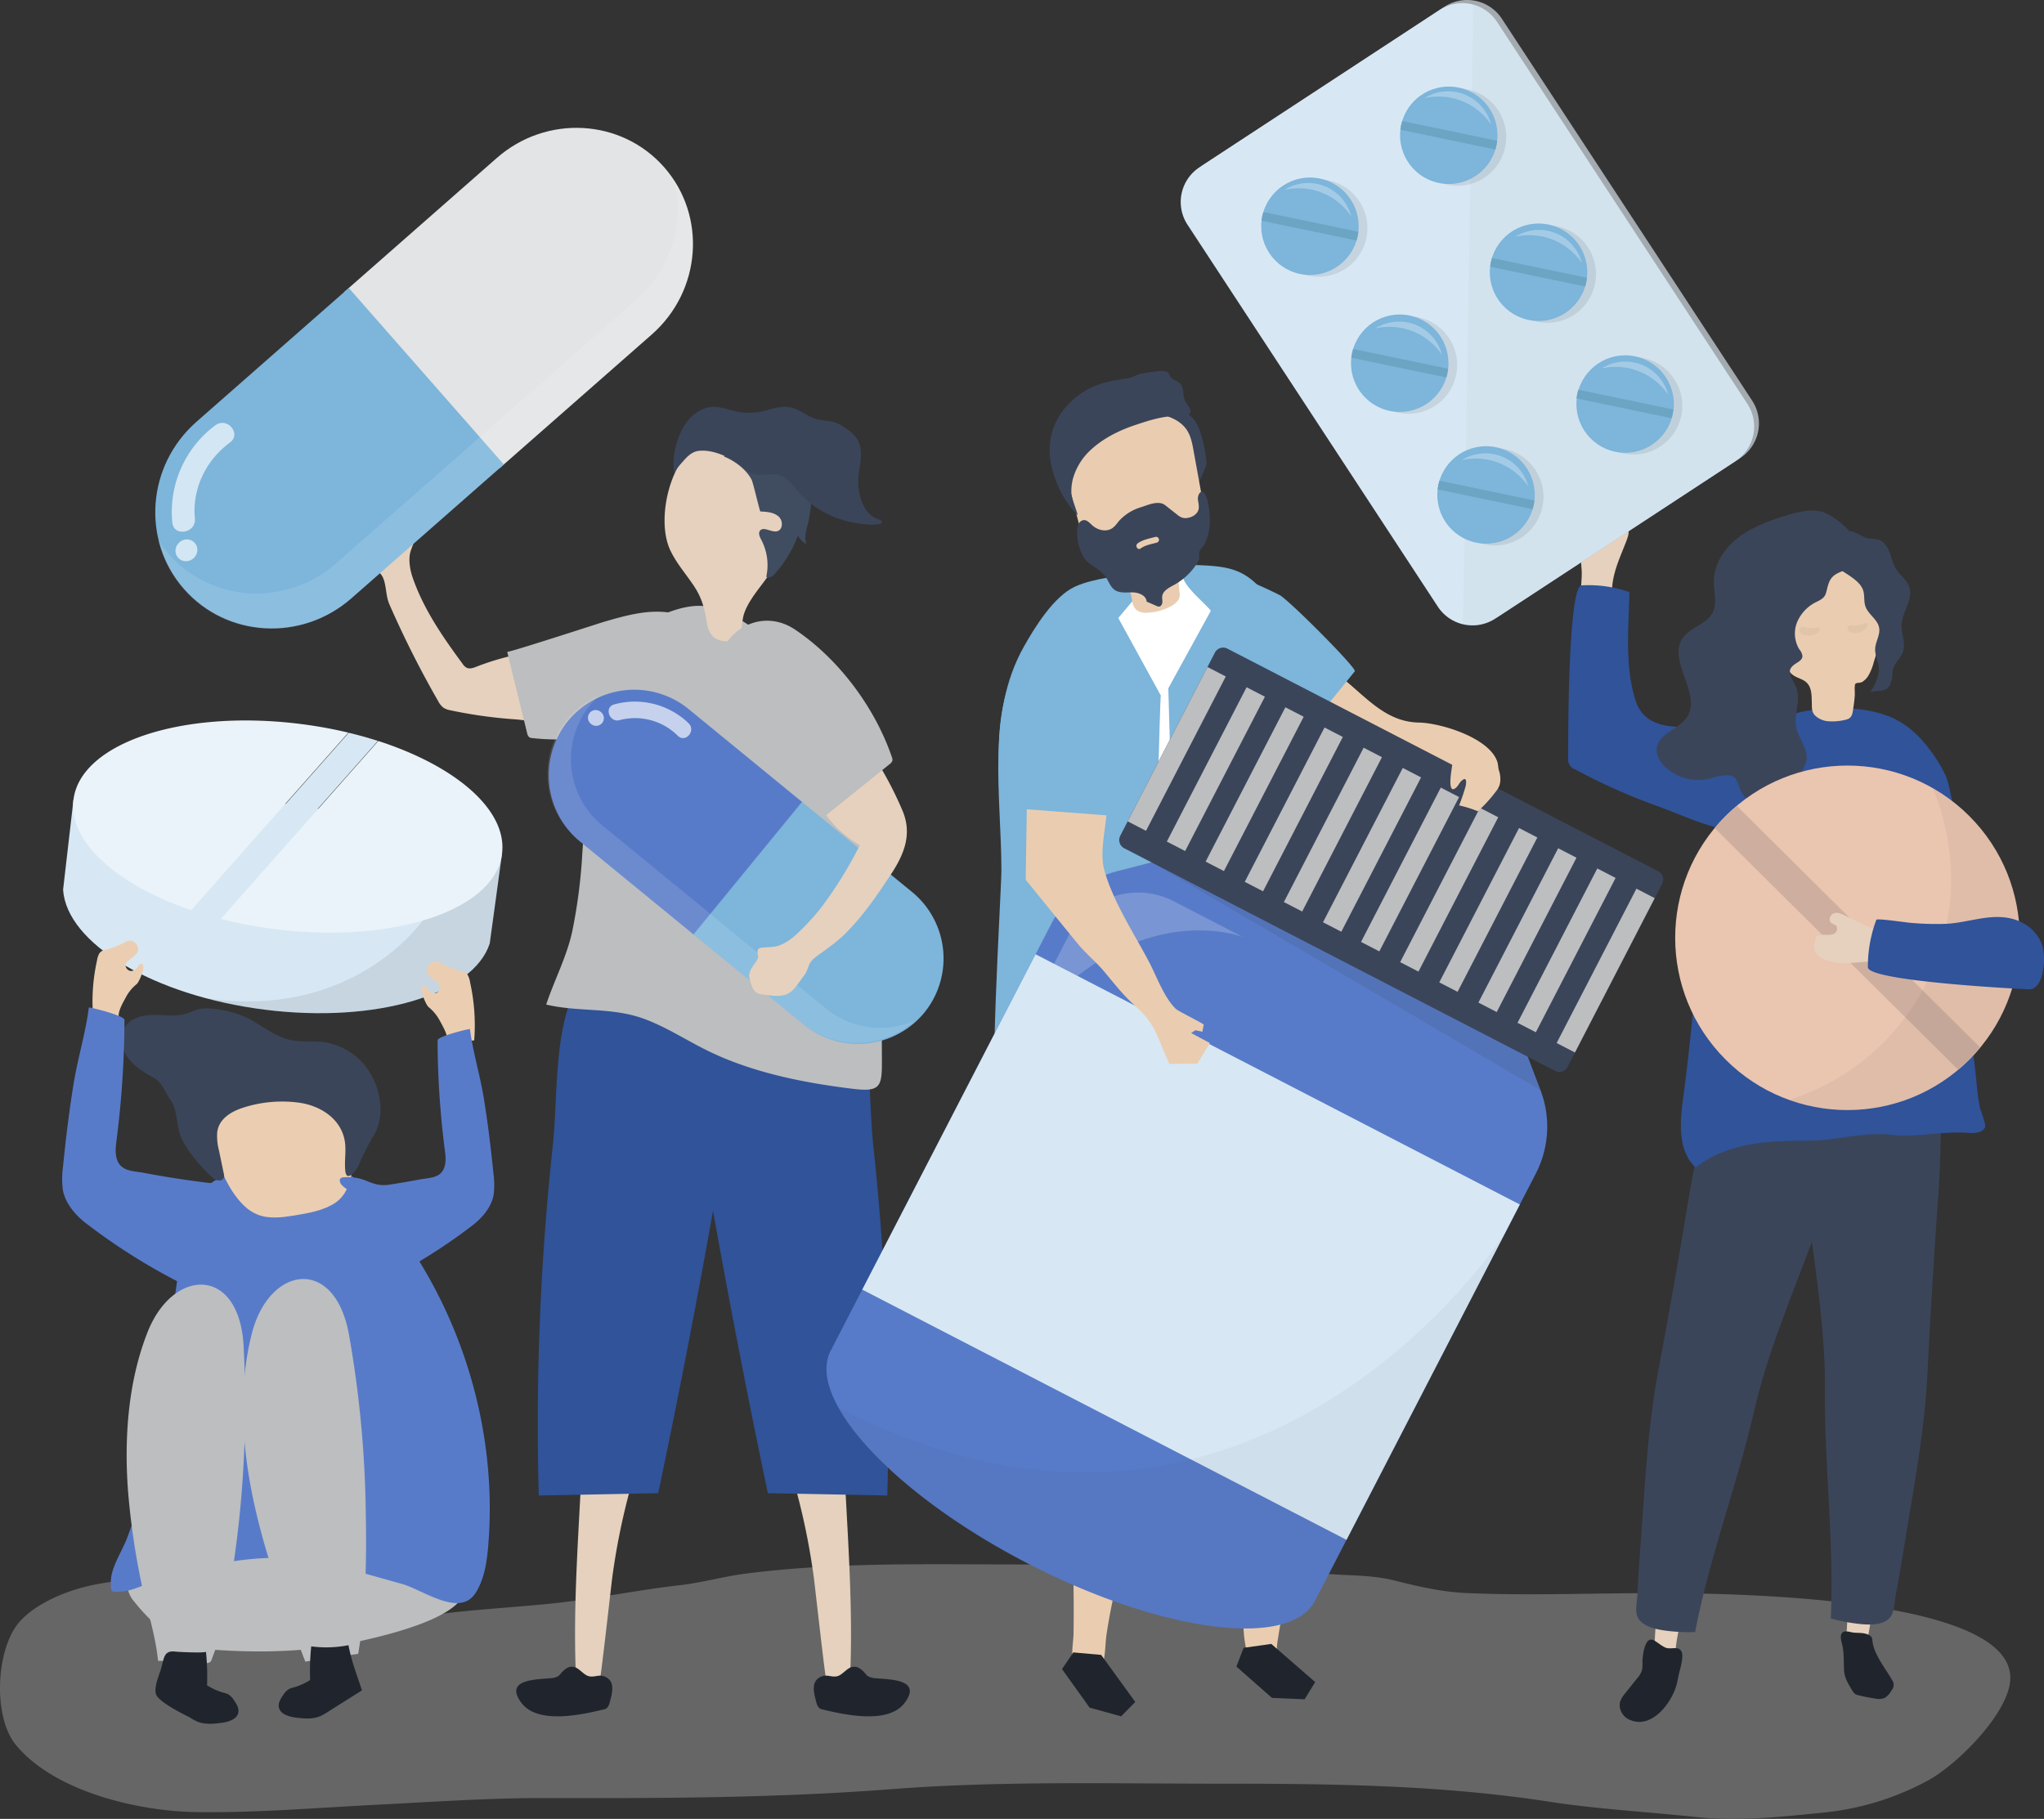 <svg xmlns="http://www.w3.org/2000/svg" viewBox="0 0 848.956 755.533"><rect x="0" y="0" width="848.956" height="755.533" fill="#333333" stroke="none"/><defs><style>.cls-1{fill:#666;}.cls-2{fill:#e5d1bd;}.cls-3{fill:#20252d;}.cls-4{fill:#305399;}.cls-5{fill:#bcbec0;}.cls-6{fill:#404c60;}.cls-7{fill:#3b455a;}.cls-8{fill:#7db5db;}.cls-9{fill:#587bc9;}.cls-10,.cls-14,.cls-31{fill:#fff;}.cls-10{opacity:0.66;}.cls-11{opacity:0.18;}.cls-12{fill:#eacdb0;}.cls-13{fill:#534741;}.cls-15{opacity:0.2;}.cls-16,.cls-29{opacity:0.1;}.cls-17,.cls-25,.cls-28,.cls-29{fill:#272525;}.cls-18{fill:#d7e8f4;}.cls-19,.cls-25{opacity:0.05;}.cls-20{fill:#ebceb1;}.cls-21{fill:#eaf3f9;}.cls-22{opacity:0.04;}.cls-23{fill:#eac5b0;}.cls-24{fill:#ceae9f;}.cls-26{fill:#e3e4e5;}.cls-27{fill:#a3aab0;}.cls-28{opacity:0.03;}.cls-30{fill:#6ca4c4;}.cls-31{opacity:0.3;}</style></defs><g id="Shadow"><path class="cls-1" d="M453.36,680.118c-24.452.084-48.903.762-73.312,3.892-9.203,1.18-18.213,3.776-27.438,4.824-18.425,2.092-36.52,5.993-55.01,7.793-14.89,1.449-29.842,2.305-44.689,4.144a136.683,136.683,0,0,1-43.142-1.522c-10.225-2.109-20.498-3.296-30.551-6.683-11.247-3.789-23.465-6.497-35.183-6.4-16.709.139-32.982.155-48.973,6.845-5.613,2.348-12.485,6.209-16.748,11.137-9.758,11.282-11.079,39.432-1.336,51.133,16.411,19.693,51.436,27.42,74.439,27.785,25.206.4,49.694-1.758,74.937-3.026,23.456-1.179,46.855-2.856,70.35-2.797,47.987.121,95.98 0,143.881-3.696,45.003-3.473,90.12-2.28,135.222-2.28,46.25,0,92.188.419,138.104,7.506,20.007,3.088,40.389,4.169,60.495,6.332,18.008,1.938,35.312-.038,53.248-1.829a114.133,114.133,0,0,0,43.705-13.502c10.831-5.968,30.138-24.507,33.46-38.752,9.311-39.935-131.224-38.975-152.802-38.885-24.139.101-48.469,1.016-72.588-.045-10.146-.446-20.142-2.733-30.045-5.238-9.863-2.496-19.8-1.861-29.803-2.91-41.71-4.373-83.514-3.734-125.357-3.734C480.607,680.209,466.983,680.071,453.36,680.118Z" transform="translate(-70.3 -30.37)"/></g><g id="Object"><path class="cls-2" d="M319.166,729.807c-3.242.11-6.358-.618-9.542-.912-1.644-31.568,1.34-64.652,2.634-96.37l24.328,1.298a283.464,283.464,0,0,0-12.036,52.15C324.177,688.78,319.628,729.792,319.166,729.807Z" transform="translate(-70.3 -30.37)"/><path class="cls-3" d="M308.643,722.772c-2.002-.357-3.182.534-4.517,1.754-.775.708-1.302,1.71-2.237,2.217a7.354,7.354,0,0,1-2.963.718c-5.85.588-19.328.344-12.148,10.128,6.521,8.886,23.838,5.348,33.842,2.935a3.443,3.443,0,0,0,1.835-.767,4.706,4.706,0,0,0,1.012-1.986c1.142-4.181,2.702-9.402-2.438-11.153-2.193-.747-4.213.705-6.534-.1C312.594,725.858,310.644,723.128,308.643,722.772Z" transform="translate(-70.3 -30.37)"/><path class="cls-4" d="M294.075,651.565l49.614-.962q20.067-95.529,35.329-191.984c.788-4.984,1.556-10.166.12-15.003-2.716-9.148-12.514-14.368-21.894-16.121-14.577-2.724-41.361,1.069-48.837,16.225-7.901,16.018-6.574,44.626-8.49,62.325A1075.945,1075.945,0,0,0,294.075,651.565Z" transform="translate(-70.3 -30.37)"/><path class="cls-2" d="M413.742,729.807c3.242.11,6.358-.618,9.542-.912,1.644-31.568-1.34-64.652-2.634-96.37l-24.328,1.298a283.481,283.481,0,0,1,12.036,52.15C408.732,688.78,413.28,729.792,413.742,729.807Z" transform="translate(-70.3 -30.37)"/><path class="cls-3" d="M424.266,722.772c2.002-.357,3.182.534,4.517,1.754.775.708,1.302,1.71,2.237,2.217a7.354,7.354,0,0,0,2.963.718c5.85.588,19.328.344,12.148,10.128-6.521,8.886-23.838,5.348-33.842,2.935a3.442,3.442,0,0,1-1.835-.767,4.707,4.707,0,0,1-1.012-1.986c-1.142-4.181-2.702-9.402,2.438-11.153,2.193-.747,4.213.705,6.534-.1C420.315,725.858,422.264,723.128,424.266,722.772Z" transform="translate(-70.3 -30.37)"/><path class="cls-4" d="M438.833,651.565l-49.614-.962q-20.067-95.529-35.329-191.984c-.788-4.984-1.556-10.166-.12-15.003,2.716-9.148,12.514-14.368,21.894-16.121,14.578-2.724,41.361,1.069,48.837,16.225,7.901,16.018,6.574,44.626,8.49,62.325A1075.928,1075.928,0,0,1,438.833,651.565Z" transform="translate(-70.3 -30.37)"/><path class="cls-2" d="M233.776,244.642a3.412,3.412,0,0,1,.893.368c2.444,1.614,2.751,3.919,4.653,6.134.848.988,4.166.535,3.398,3.143-.283.963-1.312,3.225-1.936,5.271-.91,2.984-.26,7.317.891,10.662,4.522,13.141,12.496,24.688,20.741,35.862a4.989,4.989,0,0,0,1.681,1.643c1.272.624,2.78.086,4.101-.429a106.251,106.251,0,0,1,18.931-5.425c5.764-1.086,11.777-1.682,17.446-.177,5.669,1.505,10.968,5.459,12.732,11.053a13.927,13.927,0,0,1-2.217,12.479c-6.655,8.624-22.037,4.547-31.351,3.897a189.053,189.053,0,0,1-26.22-3.688,8.135,8.135,0,0,1-3.055-1.106,8.263,8.263,0,0,1-2.161-2.701,412.585,412.585,0,0,1-20.204-40.076c-1.698-3.762-1.203-7.94-2.805-11.404-1.022-2.211-3.415-3.211-4.841-5.083a22.695,22.695,0,0,1-3.419-6.886c-1.238-4.419,1.684-8.152,3.916-11.664a4.925,4.925,0,0,1,1.772-1.948c1.372-.782,2.891-.578,4.405-.429A13.801,13.801,0,0,1,233.776,244.642Z" transform="translate(-70.3 -30.37)"/><path class="cls-5" d="M287.252,326.777q-3.145-12.832-6.29-25.665c.135.549,38.237-11.889,40.531-12.552,8.753-2.53,17.843-5.085,26.852-3.727,19.238,2.9,25.349,27.773,8.102,38.149-18.722,11.264-43.32,16.326-64.989,13.988a2.755,2.755,0,0,1-1.349-.392,2.81,2.81,0,0,1-.871-1.698Z" transform="translate(-70.3 -30.37)"/><path class="cls-5" d="M396.427,302.343a118.228,118.228,0,0,1,29.172,45.619c10.593,29.734,10.797,61.482,10.894,92.592q.049,15.531.097,31.062c.033,10.187-.869,12.38-11.94,11.037-20.516-2.489-41.844-6.718-60.433-15.835-8.846-4.338-17.113-9.818-26.388-13.234-13.49-4.968-27.322-2.719-40.669-5.952,3.386-10.234,8.447-19.58,10.802-30.316a222.556,222.556,0,0,0,4.211-32.706c1.296-19.179,3.683-38.245,5.121-57.352,1.03-13.685-.773-24.894,13.784-33.87,7.924-4.886,22.34-13.249,33.521-10.987C376.465,284.8,389.016,295.29,396.427,302.343Z" transform="translate(-70.3 -30.37)"/><path class="cls-2" d="M348.587,258.723c2.504,5.473,6.596,10.035,9.937,15.041,3.25,4.871,4.419,9.278,5.281,14.925.623,4.079,2.081,7.267,6.994,7.965,9.267,1.317,6.617-6.34,8.722-11.909,2.406-6.367,7.537-11.398,11.123-17.08,10.361-16.421,7.404-48.877-14.131-55.803C352.966,204.29,340.988,242.114,348.587,258.723Z" transform="translate(-70.3 -30.37)"/><path class="cls-6" d="M386.122,242.833c2.673.108,5.613.32,7.596,2.115,1.983,1.796,1.767,5.711-.85,6.134-2.373.384-5.445-2.092-6.894-.285-.847,1.056-.103,2.602.539,3.837a22.541,22.541,0,0,1,2.054,15.285c.976.904,2.498-.034,3.356-.976a49.202,49.202,0,0,0,9.761-16.031,9.83,9.83,0,0,0,3.588,3.474c-.887-2.216-.326-4.64.222-6.9,2.012-8.306,3.382-18.038-2.419-24.826-3.103-3.631-7.823-5.721-12.569-6.599-4.746-.878-9.584-.665-14.367-.448-2.047.093-4.569.534-5.06,2.427,4.488,1.8,9.132,5.306,11.38,9.556C383.149,230.9,385.849,242.822,386.122,242.833Z" transform="translate(-70.3 -30.37)"/><path class="cls-7" d="M376.636,222.875q.246.178.482.358c2.034,1.548,3.942,3.432,6.404,4.119,3.549.99,7.362-.721,10.855.488,3.906,1.351,6.473,6.021,9.324,8.786a41.319,41.319,0,0,0,16.693,9.759,41.749,41.749,0,0,0,9.788,1.749,17.313,17.313,0,0,0,4.981-.025c1.968-.53,1.9-1.424-.196-2.096-6.574-2.106-8.635-11.34-8.138-17.461.392-4.831,2.058-9.881.216-14.364-1.408-3.425-4.43-5.193-7.352-7.152-3.223-2.161-6.716-1.579-10.375-2.618-3.817-1.084-6.927-4.09-10.82-4.856-4.112-.81-8.222,1.013-12.336,1.812a25.527,25.527,0,0,1-10.316-.127c-3.03-.666-5.988-1.893-9.09-1.865-4.575.042-8.784,2.898-11.454,6.614-3.777,5.256-6.219,14.251-4.888,21.171-.206-1.074,3.408-4.965,4.151-5.802,1.569-1.766,3.464-3.422,5.859-3.708C365.849,217.012,372.277,219.709,376.636,222.875Z" transform="translate(-70.3 -30.37)"/><path class="cls-8" d="M402.06,362.36l46.944,38.431a35.702,35.702,0,0,1,5.198,50.221l-0.0 0a35.702,35.702,0,0,1-50.258,4.821l-46.945-38.431Z" transform="translate(-70.3 -30.37)"/><path class="cls-9" d="M403.405,363.46,356.46,325.029a35.701,35.701,0,0,0-50.258,4.821l-0.0 0a35.702,35.702,0,0,0,5.198,50.221l46.945,38.431Z" transform="translate(-70.3 -30.37)"/><path class="cls-10" d="M327.647,329.486a25.198,25.198,0,0,1,24.192,6.516c3.177,3.109,7.632-2.104,4.461-5.207a32.174,32.174,0,0,0-30.931-7.815C321.102,324.155,323.396,330.657,327.647,329.486Z" transform="translate(-70.3 -30.37)"/><path class="cls-10" d="M314.541,329.01a3.381,3.381,0,0,0,1.286,2.117l.145.107a3.351,3.351,0,0,0,2.402.6,3.198,3.198,0,0,0,2.695-3.663,3.383,3.383,0,0,0-1.286-2.117l-.145-.107a3.353,3.353,0,0,0-2.402-.6,3.198,3.198,0,0,0-2.695,3.663Z" transform="translate(-70.3 -30.37)"/><g class="cls-11"><path class="cls-10" d="M320.656,373.397l45.6,37.331,1.345,1.101,45.6,37.331a35.855,35.855,0,0,0,36.819,5.278,35.757,35.757,0,0,1-46.593.972l-45.6-37.331-1.345-1.101-45.6-37.331a35.702,35.702,0,0,1-5.198-50.221,35.187,35.187,0,0,1,13.44-10.099,35.563,35.563,0,0,0,1.533,54.069Z" transform="translate(-70.3 -30.37)"/></g><path class="cls-2" d="M381.506,436.223a3.41,3.41,0,0,1-.045-.965c.428-2.897,2.387-4.151,3.588-6.812.536-1.187-1.278-4.001,1.41-4.409.992-.15,3.477-.176,5.595-.477,3.089-.438,6.739-2.861,9.283-5.319a98.726,98.726,0,0,0,9.823-10.627,167.446,167.446,0,0,0,16.258-26.18,45.25,45.25,0,0,1-22.768-40.774,10.483,10.483,0,0,1,1.161-4.953,9.042,9.042,0,0,1,3.159-2.924c13.085-7.977,20.083,4.762,26.152,14.791a149.799,149.799,0,0,1,10.06,19.607c3.956,9.458.834,17.717-4.641,26.074-5.803,8.856-11.839,17.724-19.422,25.176-3.685,3.622-7.787,6.289-11.873,9.369-4.038,3.044-2.457,4.671-5.308,8.243-1.591,1.993-2.836,4.325-4.777,5.993-3.48,2.991-8.098,1.924-12.225,1.389a4.926,4.926,0,0,1-2.515-.781c-1.289-.912-1.747-2.374-2.253-3.809A13.813,13.813,0,0,1,381.506,436.223Z" transform="translate(-70.3 -30.37)"/><path class="cls-5" d="M433.293,353.013q-10.296,8.28-20.591,16.56c.441-.354-26.953-29.613-28.525-31.411-5.996-6.86-12.158-14.014-14.74-22.752-5.514-18.658,14.436-34.72,31.136-23.485,18.129,12.196,33.125,32.34,40.177,52.963a2.756,2.756,0,0,1,.216,1.387,2.81,2.81,0,0,1-1.17,1.507Q436.544,350.399,433.293,353.013Z" transform="translate(-70.3 -30.37)"/><path class="cls-12" d="M575.405,284.986a17.815,17.815,0,0,1,20.491,1.316l32.152,25.909c9.985,8.047,18.002,18.046,31.572,18.292,9.123.166,29.823,6.447,32.704,16.711a16.68,16.68,0,0,1,.003,6.749c-.332,2.426-1.55,5.575-3.974,5.226a4.766,4.766,0,0,1-2.748-2.085c-2.142-2.683-4.641-5.511-8.033-6.042-5.6-.876-13.025,2.93-19.005,3.208-8.713.405-17.441,1.339-26.138,2.011l-58.089-41.625A17.816,17.816,0,0,1,575.405,284.986Z" transform="translate(-70.3 -30.37)"/><path class="cls-8" d="M561.678,278.777c6.482-7.672,16.538-11.541,27.392-7.051q6.418,2.655,12.63,5.776c3.775,1.897,32.29,30.501,31.306,31.713q-15.428,19.009-30.856,38.018c-10.837-6.186-21.782-12.449-30.916-20.95-10.03-9.334-19.828-22.451-15.544-36.432A31.511,31.511,0,0,1,561.678,278.777Z" transform="translate(-70.3 -30.37)"/><path class="cls-12" d="M584.173,601.707l.769,46.758c-.314,12.973.855,25.906,1.644,38.837.733,12.011-1.688,24.39,4.011,35.521,1.787,3.49,5.59,5.922,8.482,1.89,2.229-3.107,1.203-8.484,1.754-12.091,4.139-27.106,11.843-53.54,15.687-80.697C620.546,603.478,609.54,604.228,584.173,601.707Z" transform="translate(-70.3 -30.37)"/><polygon class="cls-3" points="516.529 684.46 513.523 692.26 528.316 705.281 541.867 705.839 546.25 698.689 528.024 682.842 516.529 684.46"/><path class="cls-12" d="M551.049,602.162l-8.529,45.982c-2.956,20.569-9.676,40.601-12.632,61.171-.679,4.729-.337,9.903-2.314,14.365-1.933,4.364-5.719,4.537-9.06,1.576-4.475-3.967-2.41-11.055-2.328-16.474.547-36.099-2.292-71.685-2.975-107.843a1.61,1.61,0,0,1,.378-1.318,1.556,1.556,0,0,1,1.107-.214C518.208,599.641,550.865,603.155,551.049,602.162Z" transform="translate(-70.3 -30.37)"/><polygon class="cls-3" points="445.781 686.38 441.092 693.3 452.564 709.324 465.64 712.926 471.523 706.95 457.345 687.397 445.781 686.38"/><polygon class="cls-13" points="562.064 601.088 555.685 534.239 552.609 490.805 542.265 455.329 486.413 446.661 417.362 458.497 414.042 471.913 427.332 596.096 493.934 601.088 493.031 523.797 503.305 571.704 502.869 601.088 562.064 601.088"/><path class="cls-14" d="M499.78,343.541q-.141,3.385-.196,6.765c-.808,45.854,1.72,92.292,2.01,138.526a513.236,513.236,0,0,1,71.582-6.111c5.547-.084,30.766,3.811,34.278.499,4.765-4.494-.475-3.648-.127-9.503.451-7.576-3.189-13.781-1.814-22.758,1.616-10.551,4.831-20.987,6.682-31.537,5.085-28.864,3.871-55.77.121-84.785-2.181-16.875-5.107-35.178-14.328-49.851-6.592-10.49-20.073-14.961-32.097-16.242-24.541-2.613-49.01,10.226-58.396,33.502C502.206,315.163,500.37,329.364,499.78,343.541Z" transform="translate(-70.3 -30.37)"/><path class="cls-8" d="M573.227,284.043,555.549,316.26q1.386,48.818,2.772,97.636.639,22.498,1.277,44.996c.148,5.208.277,10.417.444,15.624.075,2.338-.571,6.272.763,8.18,2.894,4.141,13.474,2.85,18.09,3.213,7.197.566,14.499,1.154,21.278,3.639,4.513,1.654,8.791,4.146,13.551,4.814a4.018,4.018,0,0,0,3.106-.507c.939-.759,1.099-2.105,1.188-3.31,2.187-29.531.182-59.378.827-89.048.666-30.596.781-61.694-7.35-91.449-3.069-11.23-7.491-22.455-14.641-31.752-8.616-11.201-15.202-12.679-28.76-13.175-3.942-.144-8.113-.816-6.552,4.898C562.797,274.615,570.127,280.354,573.227,284.043Z" transform="translate(-70.3 -30.37)"/><path class="cls-8" d="M534.767,287.073l17.678,32.217c-.37,0-2.242,78.974-2.393,84.304q-.863,30.408-1.726,60.815c-.16,5.635.598,12.235-.505,17.773-1.539,7.733-9.679,6.21-16.616,6.836-15.172,1.368-31.148,3.958-46.362,3.19-4.389-.222,1.387-91.811,1.379-100.357-.029-30.741-6.371-64.846,9.244-92.722,4.543-8.111,12.552-21.114,21.394-25.118,8.239-3.732,20.033-4.367,28.976-6.458l.466,5.796Z" transform="translate(-70.3 -30.37)"/><path class="cls-7" d="M557.506,210.067a35.665,35.665,0,0,1,7.289,15.013c.342,1.453.762,3.127,2.111,3.768,1.444.686.713,2.93,1.444,1.508.73-1.422,3.193-6.346,3.045-7.937a58.943,58.943,0,0,0-2.101-11.02c-.912-3.127-2.192-6.332-4.736-8.366a18.283,18.283,0,0,0-5.159-2.58,23.462,23.462,0,0,0-8.124-1.946c-4.827.013-7.371,2.227-2.641,4.7A28.957,28.957,0,0,1,557.506,210.067Z" transform="translate(-70.3 -30.37)"/><path class="cls-12" d="M540.199,278.108c.458,2.25.438,4.678,2.759,6.051a6.947,6.947,0,0,0,3.769.714,22.15,22.15,0,0,0,9.638-2.541,8.918,8.918,0,0,0,3.207-2.552c.945-1.327.805-2.389.586-3.851-.257-1.713-.24-3.507-.344-5.273-.227-3.864-.727-7.708-1.337-11.528,5.406-2.015,11.635-5.064,12.438-11.278a19.538,19.538,0,0,0-.462-5.93q-2.211-12.179-4.423-24.358c-.51-2.808-1.05-5.699-2.502-8.12-2.549-4.248-7.345-6.159-11.868-7.078-11.541-2.344-23.997.192-32.711,8.279a18.382,18.382,0,0,0-5.37,7.925c-1.495,4.896-.161,10.34,1.174,15.411q1.849,7.021,3.697,14.042c1.417,5.383,3.425,11.509,8.207,13.589,2.539,1.105,5.499.835,7.813,2.449,4.038,2.816,3.402,8.284,5.194,12.283A8.382,8.382,0,0,1,540.199,278.108Z" transform="translate(-70.3 -30.37)"/><path class="cls-7" d="M571.809,238.314c-.375-1.486-1.865-5.768-3.603-2.571a4.611,4.611,0,0,0-.261,2.858,10.396,10.396,0,0,1,.245,2.92c-.303,2.216-2.43,3.6-4.491,3.951a5.017,5.017,0,0,1-2.478-.111,7.525,7.525,0,0,1-2.114-1.316q-2.407-1.895-4.813-3.79c-2.758-2.172-7.04-.197-10.018.779a19.91,19.91,0,0,0-9.19,5.712c-.246.288-.482.588-.72.886a10.724,10.724,0,0,1-1.896,1.997c-2.468,1.837-6.094,1.093-8.467-1.022-1.088-.969-2.178-2.276-3.57-2.209a2.836,2.836,0,0,0-2.334,2.103c-1.347,4.137.656,12.43,3.867,15.197,2.486,2.143,5.649,3.583,7.536,6.269,1.271,1.811,1.93,4.144,3.737,5.42,2.096,1.48,4.92,1.005,7.485,1.044,2.565.039,5.679,1.284,5.815,3.846l4.18,1.812a2.257,2.257,0,0,0,.891.248c.832-.005,1.387-.912,1.462-1.741.075-.829-.151-1.665-.059-2.492.264-2.358,2.809-3.615,4.892-4.752a26.274,26.274,0,0,0,10.084-9.833c.874-1.51.022-2.583.45-3.918.394-1.228,1.43-1.967,2.087-3.132a21.426,21.426,0,0,0,2.274-10.108A31.857,31.857,0,0,0,571.809,238.314ZM550.789,255.753c-2.251.63-4.808,1.007-6.725,2.428-1.265.938-2.482-1.183-1.233-2.109,2.086-1.547,4.862-1.99,7.309-2.675A1.222,1.222,0,0,1,550.789,255.753Z" transform="translate(-70.3 -30.37)"/><path class="cls-7" d="M561.805,193.698c-.197-1.629-.423-3.222-1.601-4.268-1.085-.963-2.757-1.191-3.613-2.362-.402-.549-.573-1.251-1.025-1.76-.782-.883-2.128-.924-3.304-.844a79.763,79.763,0,0,0-7.913,1.105c-2.089.357-3.816,1.742-5.945,2.04a77.192,77.192,0,0,0-8.046,1.405,32.991,32.991,0,0,0-14.04,7.079c-6.843,6.033-10.492,13.799-9.993,22.915.477,8.709,5.356,19.278,11.602,25.399-.456-2.256-2.767-7.345-2.64-9.595a19.526,19.526,0,0,1,.935-6.545,25.794,25.794,0,0,1,7.126-11.032c5.155-4.771,11.587-7.995,18.203-10.227,5.479-1.849,11.207-3.713,17.043-3.851,4.518-.107,8.701.022,4.518-5.115A8.236,8.236,0,0,1,561.805,193.698Z" transform="translate(-70.3 -30.37)"/><path class="cls-9" d="M708.178,517.852a42.48,42.48,0,0,0,1.961-34.621l-17.559-46.112-35.749-18.475-39.153-20.234-35.749-18.475L534.158,392.285a42.48,42.48,0,0,0-27.107,21.625L415.919,590.249l.078.043c-.227.361-.468.712-.665,1.092-10.387,20.099,26.216,59.661,81.755,88.364s108.984,35.677,119.371,15.578c.196-.38.344-.78.506-1.174l.08.039Z" transform="translate(-70.3 -30.37)"/><g class="cls-15"><path class="cls-14" d="M490.46,464.844l23.927-46.298a32.198,32.198,0,0,1,43.387-13.822l28.815,14.891S537.497,399.998,490.46,464.844Z" transform="translate(-70.3 -30.37)"/></g><path class="cls-7" d="M547.422,340.822H748.832a3.849,3.849,0,0,1,3.849,3.849v85.64a3.849,3.849,0,0,1-3.849,3.849H547.422a3.849,3.849,0,0,1-3.849-3.849V344.671a3.849,3.849,0,0,1,3.849-3.849Z" transform="translate(179.947 -284.681) rotate(27.33)"/><rect class="cls-5" x="554.766" y="305.373" width="8.561" height="72.161" transform="translate(148.87 -248.923) rotate(27.33)"/><rect class="cls-5" x="571.016" y="313.772" width="8.561" height="72.161" transform="translate(154.539 -255.446) rotate(27.33)"/><rect class="cls-5" x="587.128" y="322.098" width="8.561" height="72.161" transform="translate(160.161 -261.914) rotate(27.33)"/><rect class="cls-5" x="603.379" y="330.497" width="8.561" height="72.161" transform="translate(165.831 -268.437) rotate(27.33)"/><rect class="cls-5" x="619.63" y="338.895" width="8.561" height="72.161" transform="translate(171.5 -274.961) rotate(27.33)"/><rect class="cls-5" x="635.881" y="347.293" width="8.561" height="72.161" transform="translate(177.17 -281.485) rotate(27.33)"/><rect class="cls-5" x="651.673" y="355.455" width="8.561" height="72.161" transform="translate(182.68 -287.824) rotate(27.33)"/><rect class="cls-5" x="667.924" y="363.853" width="8.561" height="72.161" transform="translate(188.35 -294.348) rotate(27.33)"/><rect class="cls-5" x="684.175" y="372.252" width="8.561" height="72.161" transform="translate(194.02 -300.871) rotate(27.33)"/><rect class="cls-5" x="700.426" y="380.65" width="8.561" height="72.161" transform="translate(199.69 -307.395) rotate(27.33)"/><rect class="cls-5" x="716.676" y="389.049" width="8.561" height="72.161" transform="translate(205.359 -313.918) rotate(27.33)"/><rect class="cls-5" x="732.927" y="397.447" width="8.561" height="72.161" transform="translate(211.029 -320.442) rotate(27.33)"/><g class="cls-16"><polygon class="cls-17" points="478.253 358.194 639.839 452.862 634.548 438.967 478.253 358.194"/></g><rect class="cls-18" x="486.589" y="435.167" width="156.795" height="226.398" transform="translate(-251.862 768.156) rotate(-62.67)"/><g class="cls-19"><path class="cls-17" d="M418.537,615.057c11.188,20.136,40.401,44.975,78.552,64.691,55.54,28.703,108.984,35.677,119.371,15.578.196-.38.344-.78.506-1.174l.08.039,78.324-151.557S591.461,704.423,418.537,615.057Z" transform="translate(-70.3 -30.37)"/></g><path class="cls-12" d="M522.435,308.309a17.815,17.815,0,0,1,10.587,17.593q-1.494,20.591-2.987,41.182c-.559,7.709-3.067,17.411-1.06,24.727,3.548,12.932,12.319,26.268,18.561,38.095,3.17,6.005,6.254,14.89,11.202,19.586.928.88,11.609,6.167,11.517,6.499-.006.029-.565,2.927-.565,2.927l-2.909-.612-1.737,1.158,7.771,4.172-5.183,8.557-11.622.095c-3.337-6.537-5.065-14.063-9.904-19.711-2.046-2.389-4.464-4.427-6.705-6.634-3.849-3.791-7.163-8.067-10.639-12.19-3.363-3.99-7.51-7.338-10.764-11.309-7.262-8.861-14.464-17.773-21.694-26.66l1.136-71.454A17.816,17.816,0,0,1,522.435,308.309Z" transform="translate(-70.3 -30.37)"/><path class="cls-8" d="M519.723,293.489c9.998.959,18.905,7.022,21.396,18.501q1.473,6.788,2.445,13.671c.59,4.183-6.684,43.912-8.241,43.793l-48.823-3.713c-1.087-12.431-2.171-24.994-.385-37.344,1.961-13.56,7.163-29.084,21.095-33.525A31.51,31.51,0,0,1,519.723,293.489Z" transform="translate(-70.3 -30.37)"/><path class="cls-12" d="M679.246,355.131a7.786,7.786,0,0,1-.308,2.162q-1.121,3.87-2.602,7.623a47.21,47.21,0,0,1,7.761,2.43,56.551,56.551,0,0,0,7.525-8.23,8.606,8.606,0,0,0,1.525-2.722c1.045-3.692-.528-9.272-4.2-10.315-2.069-.588-4.179-.885-6.242-1.636-1.655-.602-3.736-1.967-5.575-1.591-3.055.626-3.636,4.905-3.977,7.405-.206,1.508-1.626,10.603,2.043,7.157.783-.736,1.198-1.795,1.967-2.545C678.736,353.336,679.215,354.019,679.246,355.131Z" transform="translate(-70.3 -30.37)"/><path class="cls-5" d="M262.708,687.731a9.754,9.754,0,0,0-1.013-1.871c-2.291-3.358-6.052-5.593-9.703-7.697-9.167-5.283-18.571-10.506-28.999-13.148-15.641-3.962-32.027-1.702-47.391,2.205-13.913,3.538-30.205,6.915-43.179,12.662-4.788,2.121-9.804,6.054-8.961,10.884a11.647,11.647,0,0,0,2.652,4.951,74.493,74.493,0,0,0,11.805,11.925,35.46,35.46,0,0,0,9.476,5.792c4.084,1.558,8.56,1.977,12.969,2.282,20.312,1.403,41.02.575,60.842-3.965C230.933,709.524,268.029,701.037,262.708,687.731Z" transform="translate(-70.3 -30.37)"/><path class="cls-9" d="M175.332,516.356c5.189-.581,10.475-.667,15.568-.993,5.578-.357,11.735-4.489,16.783-2.802,3.325,1.111,6.001,3.574,8.497,6.035,40.411,39.856,61.832,98.185,56.819,154.722-.568,6.402-1.683,13.399-5.282,18.878-6.62,10.078-21.785-1.468-30.456-3.897l-18.573-5.203a171.465,171.465,0,0,0-18.506-4.452c-21.462-3.508-43.119,1.297-63.581,7.632-4.736,1.466-10.861,4.91-15.763,5.186-4.314.243-4.488.716-4.506-3.921-.023-6.062,4.62-12.652,6.709-18.2a284.66,284.66,0,0,0,15.545-61.232c3.169-22.936,3.574-46.496,10.344-68.798,2.33-7.678,4.321-15.706,11.99-19.273A45.952,45.952,0,0,1,175.332,516.356Z" transform="translate(-70.3 -30.37)"/><path class="cls-20" d="M162.724,484.235c13.093,4.534,28.682-1.963,41.075,4.085,8.057,3.932,12.677,12.622,12.883,21.051.171,7.027-.484,16.312-7.331,20.75-4.667,3.025-10.547,4.085-16.236,5.033-5.196.866-10.756,1.669-15.651-.199-4.303-1.642-7.392-5.105-9.903-8.639-5.043-7.095-9.296-18.924-8.727-27.311C159.179,493.914,160.939,489.033,162.724,484.235Z" transform="translate(-70.3 -30.37)"/><path class="cls-7" d="M195.177,488.502q-.773-.125-1.546-.218a52.726,52.726,0,0,0-22.264,2.165c-4.903,1.56-10.156,4.572-10.845,10.22a23.679,23.679,0,0,0,.739,7.643q.985,4.731,1.97,9.462a3.439,3.439,0,0,1,.062,1.717c-.526,1.678-3.109,1.494-4.416.316-4.764-4.297-11.018-11.345-13.432-17.24-1.969-4.808-1.319-11.02-4.337-15.329-1.995-2.849-3.548-7.273-6.55-8.954-4.118-2.305-8.34-4.765-11.111-8.584s-3.702-9.39-.926-13.207c2.642-3.633,7.643-4.59,12.134-4.55s9.116.767,13.387-.623c1.851-.602,3.592-1.593,5.524-1.863,6.318-.879,15.887,1.56,21.421,4.782,5.161,3.005,10.047,6.821,15.881,8.098,4.68,1.025,9.575.312,14.318.982a26.949,26.949,0,0,1,19.081,13.142c4.504,7.741,5.869,18.311.978,26.031a91.495,91.495,0,0,0-6.099,12.195c-.64,1.448-4.838,7.159-5.422,2.142-.454-3.894.361-7.856-.119-11.747C212.435,495.598,204.019,489.934,195.177,488.502Z" transform="translate(-70.3 -30.37)"/><path class="cls-18" d="M244.879,380.647c-14.428-7.632-33.109-13.466-53.903-16.089-20.794-2.623-40.338-1.61-56.21,2.2l-33.936-4.281-4.323,37.465c1.439,22.198,37.361,43.972,83.722,49.82,46.361,5.848,86.565-6.324,93.471-27.47l5.115-37.364Z" transform="translate(-70.3 -30.37)"/><g class="cls-16"><path class="cls-17" d="M245.868,412.726l-0.0.001s-28.711,41.693-90.375,32.189a182.363,182.363,0,0,0,24.735,4.845c46.361,5.848,86.565-6.324,93.471-27.47l5.115-37.364C277.244,397.385,264.657,407.182,245.868,412.726Z" transform="translate(-70.3 -30.37)"/></g><path class="cls-21" d="M195.196,331.101c-49.15-6.199-91.399,7.848-94.367,31.377-2.213,17.549,18.054,35.414,48.892,45.934l65.265-73.725A184.768,184.768,0,0,0,195.196,331.101Z" transform="translate(-70.3 -30.37)"/><path class="cls-21" d="M227.422,338.161,162.002,412.06a183.546,183.546,0,0,0,22.447,4.244c49.15,6.199,91.399-7.848,94.366-31.377C281.088,366.908,259.66,348.553,227.422,338.161Z" transform="translate(-70.3 -30.37)"/><path class="cls-18" d="M215.144,334.738l-65.266,73.726q5.749,1.954,11.964,3.552l65.414-73.893Q221.423,336.248,215.144,334.738Z" transform="translate(-70.3 -30.37)"/><path class="cls-5" d="M131.578,583.737c-8.04,20.385-9.798,43.877-8.065,66.466a311.541,311.541,0,0,0,5.232,36.389c2.19,11.111,6.123,22.489,7.196,33.66,6.872-.124,13.768,2.06,20.54.89a2.394,2.394,0,0,0,1.082-.386,2.543,2.543,0,0,0,.718-1.229c1.516-4.309,3.201-7.882,4.163-12.433q1.653-7.811,3.02-15.679,2.749-15.803,4.361-31.776a454.892,454.892,0,0,0,1.933-64.358q-.118-2.898-.274-5.794C169.689,556.149,142.19,556.831,131.578,583.737Z" transform="translate(-70.3 -30.37)"/><path class="cls-3" d="M135.269,734.485a3.404,3.404,0,0,0,.615.926c2.901,3.105,9.287,6.35,13.107,8.26a20.477,20.477,0,0,0,3.549,1.924c2.999,1.146,6.334.823,9.521.437,3.035-.367,6.781-1.433,7.247-4.455.276-1.788-.805-3.475-1.836-4.962a7.492,7.492,0,0,0-2.26-2.402,8.728,8.728,0,0,0-2.001-.71,25.835,25.835,0,0,1-6.906-3.089,99.565,99.565,0,0,0-.471-13.985c.07.675-11.507.127-12.536-.006-4.71-.607-4.792,2.127-5.927,6.46C136.525,726.12,133.881,731.424,135.269,734.485Z" transform="translate(-70.3 -30.37)"/><path class="cls-5" d="M174.962,584.058c-5.502,21.212-4.39,44.743.076,66.954,4.815,23.944,13.336,46.873,22.063,69.561q10.984-1.619,21.968-3.239c3.474-20.13,3.504-41.662,3.096-62.085a454.88,454.88,0,0,0-5.911-64.576q-.473-2.882-.984-5.758C209.436,552.041,182.225,556.061,174.962,584.058Z" transform="translate(-70.3 -30.37)"/><path class="cls-3" d="M220.644,732.504q-7.114,4.487-14.229,8.974a20.477,20.477,0,0,1-3.549,1.924c-2.999,1.146-6.334.823-9.521.437-3.036-.367-6.781-1.433-7.247-4.455-.276-1.788.805-3.475,1.836-4.962a7.491,7.491,0,0,1,2.26-2.402,8.722,8.722,0,0,1,2.001-.71,25.832,25.832,0,0,0,6.906-3.089,99.566,99.566,0,0,1,.471-13.985,47.436,47.436,0,0,0,15.466-.492C216.323,720.572,218.681,726.523,220.644,732.504Z" transform="translate(-70.3 -30.37)"/><path class="cls-20" d="M111.571,426.351a3.877,3.877,0,0,1,2.47-1.454,35.31,35.31,0,0,0,7.921-3.029,5.096,5.096,0,0,1,2.096-.762,3.572,3.572,0,0,1,3.569,4.148c-.559,2.052-3.278,3.34-4.615,4.753-1.401,1.481.15,3.91,2.054,3.668a3.608,3.608,0,0,0,2.438-1.732c.266-.41.517-.885.973-1.06,3.282-1.252-.209,7.354-1.432,8.277a17.524,17.524,0,0,0-4.596,5.697c-1.095,1.986-3.104,5.48-2.844,7.682-.745.681-.446,1.677-.851,2.754a22.112,22.112,0,0,0-9.792-2.911,77.826,77.826,0,0,1,1.597-22.878A9.167,9.167,0,0,1,111.571,426.351Z" transform="translate(-70.3 -30.37)"/><path class="cls-9" d="M106.478,453.623c-1.562,8.965-4.158,17.965-5.613,26.948-1.835,11.327-3.229,22.722-4.37,34.139a38.113,38.113,0,0,0-.121,9.679c.883,5.63,5.201,10.691,9.589,14.063a253.194,253.194,0,0,0,40.705,25.529c.759.381,7.917-17.827,8.471-19.51,2.261-6.879,3.259-13.649,4.388-20.754a1.839,1.839,0,0,0-.086-1.219,1.86,1.86,0,0,0-1.476-.663q-13.985-1.646-27.831-4.275c-3.844-.73-8.718-.543-10.741-4.398-1.522-2.901-1.052-6.378-.653-9.491q1.042-8.126,1.75-16.29,1.446-16.65,1.507-33.381c.006-1.703-13.188-5.068-14.796-5.144C107,450.443,106.756,452.032,106.478,453.623Z" transform="translate(-70.3 -30.37)"/><path class="cls-20" d="M264.52,435.278a4.058,4.058,0,0,0-2.586-1.523,36.957,36.957,0,0,1-8.291-3.17,5.335,5.335,0,0,0-2.195-.797c-2.315-.096-4.289,2.315-3.736,4.343.586,2.148,3.432,3.496,4.831,4.975,1.466,1.55-.157,4.093-2.15,3.84a3.777,3.777,0,0,1-2.552-1.813c-.279-.429-.541-.927-1.019-1.109-3.436-1.31.218,7.698,1.499,8.665a18.346,18.346,0,0,1,4.811,5.964c1.146,2.079,3.249,5.737,2.977,8.042.78.713.467,1.755.891,2.883a23.147,23.147,0,0,1,10.25-3.047,81.467,81.467,0,0,0-1.671-23.948A9.593,9.593,0,0,0,264.52,435.278Z" transform="translate(-70.3 -30.37)"/><path class="cls-9" d="M266.155,462.143c1.421,8.153,3.782,16.339,5.106,24.509,1.669,10.302,2.937,20.666,3.974,31.05a34.663,34.663,0,0,1,.11,8.803c-.803,5.121-4.731,9.723-8.721,12.79a230.277,230.277,0,0,1-37.022,23.218c-.69.346-7.201-16.214-7.704-17.745-1.024-3.113-2.271-6.167-3.218-9.213-.909-2.924.033-6.23-1.835-8.894-1.178-1.681-3.195-2.566-4.597-4.066-.737-.789-1.237-2.171-.396-2.847a2.174,2.174,0,0,1,1.202-.362,20.072,20.072,0,0,1,9.191,1.39c3.778,1.53,6.033,2.264,10.095,1.633q6.167-.957,12.299-2.118c3.496-.664,7.929-.493,9.769-4,1.385-2.639.957-5.801.594-8.632q-.947-7.391-1.592-14.816-1.316-15.143-1.37-30.36c-.005-1.549,11.994-4.609,13.457-4.678C265.68,459.251,265.903,460.696,266.155,462.143Z" transform="translate(-70.3 -30.37)"/><path class="cls-2" d="M766.305,717.971c-3.071.204-5.881-.875-8.857-1.21a152.893,152.893,0,0,1,3.546-30.977c4.629,5.139,8.527,2.152,8.369,11.807C769.312,700.716,765.703,713.215,766.305,717.971Z" transform="translate(-70.3 -30.37)"/><path class="cls-3" d="M756.776,711.532c-3.493-1.25-4.28,7.091-4.307,9.052a14.588,14.588,0,0,1-.176,3.52,9.42,9.42,0,0,1-1.965,3.324l-5.073,6.377a11.077,11.077,0,0,0-1.941,3.086c-1.01,2.853.658,6.236,3.36,7.602,9.374,4.735,17.936-6.731,19.966-14.3.311-1.16.538-2.341.765-3.521.469-2.44,2.316-7.761,1.348-10.145-1.13-2.781-4.553-.766-6.796-1.815C759.876,713.739,758.189,712.039,756.776,711.532Z" transform="translate(-70.3 -30.37)"/><path class="cls-7" d="M823.369,544.726c-8.739,23.791-18.823,47.062-24.573,71.966-7.104,30.765-18.558,60.767-24.437,91.601a76.063,76.063,0,0,1-11.38-.484c-4.327-.511-11.194-1.678-12.756-6.403-.798-2.415.048-6.342.17-8.851.39-8.034.964-16.061,1.555-24.083,1.672-22.697,2.818-45.672,6.993-68.047,4.392-23.538,8.597-47.157,12.461-70.692,1.997-12.164,4.457-24.252,7.482-36.203.779-3.079,8.898-34.817,10.491-34.563a148.858,148.858,0,0,1,53.082,19.042c1.601.949,3.146,2.081,3.703,3.771.557,1.69.052,3.147-.464,4.681-4.923,14.629-11.487,28.348-16.736,42.92C827.134,534.453,825.281,539.523,823.369,544.726Z" transform="translate(-70.3 -30.37)"/><path class="cls-2" d="M836.279,713.944c2.939.914,5.923.519,8.895.887a152.884,152.884,0,0,0,3.768-30.951c-5.699,3.919-8.793.106-10.889,9.532C837.374,696.464,837.972,709.46,836.279,713.944Z" transform="translate(-70.3 -30.37)"/><path class="cls-3" d="M847.971,711.602c.388,5.688,5.275,11.513,8.095,16.462a3.51,3.51,0,0,1-.264,4.615,7.315,7.315,0,0,1-2.782,2.994,6.976,6.976,0,0,1-4.006.224q-3.371-.507-6.686-1.32a4.564,4.564,0,0,1-1.574-.608,4.717,4.717,0,0,1-1.24-1.563c-1.734-2.973-3.179-5.069-3.326-8.501-.152-3.545.049-7.241-.832-10.705-.434-1.68-1.004-3.827.391-4.858,1.078-.797,3.208.059,4.448.177,2.188.208,4.179-.059,6.248.943a2.894,2.894,0,0,1,1.112.834A2.42,2.42,0,0,1,847.971,711.602Z" transform="translate(-70.3 -30.37)"/><path class="cls-7" d="M821.143,532.173c2.956,25.172,7.341,50.152,7.132,75.711-.258,31.574,3.892,63.419,2.425,94.773a76.073,76.073,0,0,0,11.179,2.18c4.327.511,11.277.976,13.897-3.255,1.339-2.163,1.431-6.179,1.897-8.647,1.492-7.904,2.804-15.844,4.098-23.782,3.662-22.462,7.899-45.071,9.052-67.803,1.212-23.914,2.625-47.863,4.35-71.65.892-12.294,1.316-24.623,1.157-36.95-.041-3.176-.542-35.931-2.151-36.056a148.856,148.856,0,0,0-56.057,6.153c-1.778.55-3.544,1.29-4.479,2.805-.935,1.514-.784,3.048-.639,4.66,1.38,15.373,4.567,30.244,6.277,45.638C819.875,521.306,820.497,526.667,821.143,532.173Z" transform="translate(-70.3 -30.37)"/><path class="cls-4" d="M814.849,327.066q-.462.156-.919.33c-5.088,1.931-9.416,5.406-13.65,8.826-6.359,5.137-9.491,7.389-11.947,14.996a184.659,184.659,0,0,0-5.128,21.899c-7.201,37.535-8.593,74.914-13.762,112.732-1.407,10.294-2.493,22.396,5.12,29.466,13.508-10.513,30.488-11.12,46.872-11.134,11.505-.01,22.754-3.737,34.286-2.453,11.022,1.227,20.649-1.527,31.834-.799,2.697.175,6.133.146,7.196-2.339.533-1.247-1.877-6.925-2.175-8.492-.584-3.07-.975-6.174-1.275-9.284-1.08-11.194-2.63-22.078-4.229-33.207a73.396,73.396,0,0,1-1.05-11.784,101.783,101.783,0,0,1,1.069-10.507c2.478-20.097.255-40.645-5.394-60.09-1.178-4.056-1.653-8.773-3.243-12.568a55.392,55.392,0,0,0-6.025-10.052c-4.622-6.522-10.65-12.129-18.246-14.93-10.079-3.718-21.926-3.748-32.444-2.183A39.699,39.699,0,0,0,814.849,327.066Z" transform="translate(-70.3 -30.37)"/><path class="cls-2" d="M743.777,248.225a2.912,2.912,0,0,1,2.736,1.877c.536,1.569-.059,3.276-.648,4.826-2.365,6.221-5.305,12.185-5.917,18.772-.334,3.595.596,9.933-4.263,10.923a10.192,10.192,0,0,1-3.58.296,8.785,8.785,0,0,1-2.746-1.046c-.676-.362-1.836-.776-2.056-1.495-1.209-4.034.283-11.106-.101-15.541-.234-2.696-2.53-35.098-1.064-35.114q3.34-.089,6.68-.177a2.391,2.391,0,0,1,1.265.198,2.332,2.332,0,0,1,.874,1.291,39.269,39.269,0,0,1,2.494,13.853,7.216,7.216,0,0,0,.574,3.658c.623,1.084,2.21,1.714,3.155.895.77-.667.746-1.912,1.43-2.667A1.674,1.674,0,0,1,743.777,248.225Z" transform="translate(-70.3 -30.37)"/><path class="cls-4" d="M721.675,331.312c.223-20.95,1.257-57.537,5.508-57.791a51.212,51.212,0,0,1,19.871,2.789c-.286,14.751-1.997,30.641,2.538,44.949,3.705,11.69,16.018,11.513,26.189,10.78,14.223-1.024,27.66-1.986,41.883-4.252a4.391,4.391,0,0,1,2.812.174,4.089,4.089,0,0,1,1.636,2.594,39.591,39.591,0,0,1,1.25,6.543c.963,8.268.307,16.93-3.375,24.396-3.682,7.466-10.724,13.55-18.97,14.688-4.742.654-9.542-.307-14.233-1.264-10.159-2.072-19.207-6.537-28.984-10.04a243.847,243.847,0,0,1-33.278-14.938,4.2,4.2,0,0,1-2.887-4.591C721.618,344.105,721.597,338.674,721.675,331.312Z" transform="translate(-70.3 -30.37)"/><path class="cls-12" d="M823.406,326.536a4.114,4.114,0,0,0,.782,1.057,8.992,8.992,0,0,0,5.036,2.333,22.307,22.307,0,0,0,7.303-.515c3.254-.621,3.139-2.526,3.61-5.479.258-1.614.419-3.24.54-4.869.067-.893-.279-4.091.29-4.716.386-.425,1.959-.282,2.648-.641a7.595,7.595,0,0,0,2.661-2.641,21.331,21.331,0,0,0,2.211-5.415q1.488-4.884,2.976-9.768a51.714,51.714,0,0,0,2.358-10.143c.491-5.219-.353-12.586-4.292-16.402-3.593-3.481-8.836-4.7-13.644-5.314a28.428,28.428,0,0,0-18.464,3.731,15.214,15.214,0,0,0-5.636,5.567c-2.021,3.751-1.868,8.434-1.65,12.812q.301,6.062.602,12.123c.231,4.648.809,10.004,4.292,12.525,1.849,1.338,4.267,1.624,5.849,3.341,1.982,2.15,1.854,5.375,1.937,8.1C822.863,323.777,822.746,325.251,823.406,326.536Z" transform="translate(-70.3 -30.37)"/><path class="cls-7" d="M843.558,274.295a6.804,6.804,0,0,1,.544,1.181c.742,2.143.241,4.561.965,6.709,1.149,3.406,5.124,5.454,5.723,8.998.49,2.899-1.491,5.654-1.658,8.59-.182,3.207,1.871,6.242,1.552,9.407a20.948,20.948,0,0,1-3.662,8.817c.508-.683,5.111-.44,6.305-1.169,1.829-1.117,2.038-1.821,2.582-3.728.54-1.893.122-3.758.964-5.697,1.033-2.379,3.157-4.125,3.9-6.661,1.014-3.462-.827-7.114-.683-10.718.218-5.456,4.933-10.595,3.222-15.78-1.004-3.042-3.958-4.986-5.619-7.725-1.261-2.08-1.727-4.531-2.601-6.8s-2.379-4.54-4.712-5.228a39.549,39.549,0,0,0-4.018-.473c-2.296-.427-4.204-2.012-6.417-2.76-3.165-1.071-8.749,2.13-10.596,4.812-1.834,2.663-.908,4.926.966,7.28C833.437,267.271,840.981,269.837,843.558,274.295Z" transform="translate(-70.3 -30.37)"/><path class="cls-7" d="M796.611,250.787a37.981,37.981,0,0,0-4.463,2.972c-5.636,4.383-9.956,10.975-10.007,18.115-.032,4.413,1.479,9.139-.56,13.053-2.547,4.891-9.385,6.018-12.457,10.597-6.327,9.43,8.081,23.114,1.902,32.642-3.314,5.11-11.57,6.662-12.559,12.672-.519,3.158,1.401,6.243,3.771,8.393a20.123,20.123,0,0,0,17.218,4.742c2.948-.596,9.412-3.162,11.704-.169a11.615,11.615,0,0,1,1.448,3.342c1.724,4.916,6.479,9.281,11.628,8.488a30.829,30.829,0,0,0,5.407-1.862c2.097-.74,4.354-1.089,6.284-2.191,1.931-1.103,3.509-3.299,2.959-5.453-.139-.542-.402-1.046-.552-1.585-.767-2.769,1.553-5.37,2.225-8.163,1.107-4.603-3.538-9.549-4.265-14.168-.904-5.749,2.316-11.492-.288-17.067-.914-1.957-3.606-5.568-1.538-7.687,1.304-1.762,4.382-2.334,4.461-4.525a5.057,5.057,0,0,0-1.247-2.763,12.603,12.603,0,0,1-.929-11.454,16.38,16.38,0,0,1,8.133-8.384c4.201-2.035,3.525-3.061,4.746-7.084,1.124-3.702,3.224-4.57,6.557-5.92,2.992-1.212,3.954-1.966,5.058-4.767.808-2.049,1.803-4.503.631-6.791-2.539-4.955-10.691-12.341-16.206-13.129-4.787-.684-9.614.65-14.228,2.101A74.998,74.998,0,0,0,796.611,250.787Z" transform="translate(-70.3 -30.37)"/><path class="cls-22" d="M845.913,289.828a1.192,1.192,0,0,1-.032.655c-.792,2.23-5.207,3.555-7.168,2.466-1.08-.6-1.648-1.987-.306-2.729.615-.34,2.108.022,2.834-.06a11.142,11.142,0,0,0,3.149-.835,1.588,1.588,0,0,1,.873-.203A.862.862,0,0,1,845.913,289.828Z" transform="translate(-70.3 -30.37)"/><path class="cls-22" d="M826.093,291.738a1.193,1.193,0,0,1-.146.639c-1.169,2.057-5.749,2.59-7.489,1.175-.959-.78-1.276-2.245.175-2.741.665-.228,2.072.39,2.8.436a11.141,11.141,0,0,0,3.247-.272,1.589,1.589,0,0,1,.895-.047A.862.862,0,0,1,826.093,291.738Z" transform="translate(-70.3 -30.37)"/><circle class="cls-23" cx="837.622" cy="419.915" r="71.553" transform="translate(-121.891 684.909) rotate(-45)"/><path class="cls-24" d="M786.841,369.505c-1.545,1.556-2.991,3.175-4.363,4.832l101.124,100.386c1.647-1.385,3.255-2.842,4.8-4.399,1.546-1.557,2.991-3.175,4.364-4.833L791.642,365.106C789.994,366.491,788.387,367.948,786.841,369.505Z" transform="translate(-70.3 -30.37)"/><path class="cls-25" d="M872.973,357.723a96.248,96.248,0,0,1-59.621,129.542,71.569,71.569,0,0,0,59.621-129.542Z" transform="translate(-70.3 -30.37)"/><path class="cls-2" d="M830.196,412.334a2.89,2.89,0,0,1,1.867-2.639c1.479-.457,3.033.223,4.442.889,5.655,2.674,11.045,5.909,17.121,6.849,3.316.513,9.232-.098,9.924,4.804a10.972,10.972,0,0,1,.108,3.59,9.144,9.144,0,0,1-1.097,2.69c-.367.657-.804,1.794-1.481,1.978-3.794,1.006-10.279-.839-14.407-.677-6.579.258-14.795,2.024-20.551-2.038a5.694,5.694,0,0,1-1.921-2.034c-.82-1.652-.335-3.671.167-5.465a2.128,2.128,0,0,1,.453-.961,1.715,1.715,0,0,1,.669-.365c2.124-.743,4.685.285,6.59-.762a2.306,2.306,0,0,0,.976-3.106c-.583-.802-1.737-.841-2.405-1.561A1.745,1.745,0,0,1,830.196,412.334Z" transform="translate(-70.3 -30.37)"/><path class="cls-4" d="M899.414,440.54c-19.404-1.272-53.261-4.137-53.298-8.396a54.718,54.718,0,0,1,3.508-19.707c.258-.681,12.525,1.117,13.824,1.222a119.143,119.143,0,0,0,15.074.454c9.629-.442,19.159-4.846,28.761-1.735,5.017,1.625,9.629,5.489,11.289,10.844,1.38,4.451.931,15.4-3.778,17.748a4.827,4.827,0,0,1-2.373.312C911.267,441.238,906.233,440.988,899.414,440.54Z" transform="translate(-70.3 -30.37)"/><path class="cls-26" d="M213.356,151.586,276.611,96.02c20.634-18.126,51.775-16.413,69.554,3.826l0.0 0c17.779,20.239,15.465,51.341-5.169,69.467l-63.254,55.566Z" transform="translate(-70.3 -30.37)"/><path class="cls-8" d="M215.168,149.994l-63.254,55.566c-20.634,18.126-22.949,49.227-5.169,69.467l0.0 0c17.779,20.239,48.92,21.953,69.554,3.826l63.254-55.566Z" transform="translate(-70.3 -30.37)"/><path class="cls-10" d="M151.254,245.754c-1.218-12.244,4.548-24.204,14.512-31.519,4.972-3.65-1.082-10.847-6.044-7.204a44.85,44.85,0,0,0-17.853,40.412C142.472,253.507,151.855,251.795,151.254,245.754Z" transform="translate(-70.3 -30.37)"/><path class="cls-10" d="M147.547,263.493a4.726,4.726,0,0,0,3.181-1.291l.179-.174a4.674,4.674,0,0,0,1.378-3.14,4.351,4.351,0,0,0-4.355-4.464,4.731,4.731,0,0,0-3.182,1.291l-.179.174a4.676,4.676,0,0,0-1.377,3.14,4.351,4.351,0,0,0,4.355,4.463Z" transform="translate(-70.3 -30.37)"/><g class="cls-11"><path class="cls-10" d="M209.933,264.315l61.443-53.974,1.812-1.591,61.443-53.974a49.835,49.835,0,0,0,15.775-48.978c12.815,20.011,9.191,47.178-9.552,63.642l-61.443,53.974-1.812,1.591-61.443,53.974c-20.634,18.126-51.775,16.413-69.554-3.827a47.801,47.801,0,0,1-10.606-20.489,48.214,48.214,0,0,0,4.382,5.825C158.158,280.728,189.298,282.441,209.933,264.315Z" transform="translate(-70.3 -30.37)"/></g><path class="cls-27" d="M669.477,281.047,565.518,122.414a17.233,17.233,0,0,1,4.968-23.86l99.739-65.363a17.233,17.233,0,0,1,23.86,4.968L798.043,196.792a17.233,17.233,0,0,1-4.968,23.86l-99.739,65.363A17.233,17.233,0,0,1,669.477,281.047Z" transform="translate(-70.3 -30.37)"/><path class="cls-18" d="M667.482,282.354,563.524,123.721a17.233,17.233,0,0,1,4.968-23.86l99.739-65.363a17.233,17.233,0,0,1,23.86,4.968L796.049,198.099a17.233,17.233,0,0,1-4.968,23.86l-99.739,65.363A17.233,17.233,0,0,1,667.482,282.354Z" transform="translate(-70.3 -30.37)"/><path class="cls-28" d="M677.991,289.688a17.178,17.178,0,0,0,13.351-2.366l99.739-65.363a17.233,17.233,0,0,0,4.968-23.86L692.09,39.466a17.165,17.165,0,0,0-9.901-7.183Z" transform="translate(-70.3 -30.37)"/><circle class="cls-29" cx="617.993" cy="125.106" r="20.24" transform="translate(299.242 674.252) rotate(-78.238)"/><circle class="cls-8" cx="614.374" cy="124.352" r="20.24" transform="translate(297.098 670.108) rotate(-78.238)"/><path class="cls-30" d="M594.558,120.226c-.126.607-.22,1.214-.29,1.819l39.46,8.216c.177-.582.334-1.176.46-1.783.127-.608.22-1.214.29-1.819l-39.46-8.216C594.841,119.025,594.685,119.619,594.558,120.226Z" transform="translate(-70.3 -30.37)"/><circle class="cls-29" cx="675.655" cy="87.317" r="20.24" transform="translate(-19.268 328.94) rotate(-30.895)"/><circle class="cls-29" cx="655.279" cy="182" r="20.24" transform="translate(377.058 799.151) rotate(-87.72)"/><circle class="cls-29" cx="712.94" cy="144.212" r="20.24" transform="translate(52.866 539.574) rotate(-47.259)"/><circle class="cls-29" cx="691.131" cy="236.709" r="20.24" transform="translate(248.212 834.708) rotate(-78.238)"/><circle class="cls-29" cx="748.793" cy="198.921" r="20.24" transform="translate(396.666 890.239) rotate(-83.546)"/><circle class="cls-8" cx="672.035" cy="86.564" r="20.24" transform="translate(82.061 491.008) rotate(-47.259)"/><path class="cls-30" d="M652.22,82.438c-.127.607-.22,1.214-.29,1.819l39.46,8.216c.177-.582.334-1.176.46-1.783.127-.608.22-1.214.29-1.819l-39.46-8.216C652.503,81.237,652.346,81.831,652.22,82.438Z" transform="translate(-70.3 -30.37)"/><circle class="cls-8" cx="651.659" cy="181.247" r="20.24" transform="translate(271.083 751.908) rotate(-78.238)"/><path class="cls-30" d="M631.844,177.121c-.126.607-.22,1.214-.29,1.819l39.46,8.216c.177-.582.334-1.176.46-1.783.127-.608.22-1.214.29-1.819l-39.46-8.216C632.127,175.92,631.97,176.513,631.844,177.121Z" transform="translate(-70.3 -30.37)"/><circle class="cls-8" cx="709.321" cy="143.459" r="20.24" transform="translate(395.029 794.4) rotate(-81.73)"/><path class="cls-30" d="M689.505,139.333c-.127.607-.22,1.214-.29,1.819l39.46,8.216c.177-.582.334-1.176.46-1.783.127-.608.22-1.214.29-1.819l-39.46-8.216C689.788,138.132,689.632,138.726,689.505,139.333Z" transform="translate(-70.3 -30.37)"/><circle class="cls-8" cx="687.512" cy="235.955" r="20.24" transform="translate(305.474 862.218) rotate(-83.546)"/><path class="cls-30" d="M667.696,231.829c-.126.607-.22,1.214-.29,1.819l39.46,8.216c.177-.582.334-1.176.46-1.783.127-.608.22-1.214.29-1.819l-39.46-8.216C667.979,230.629,667.823,231.222,667.696,231.829Z" transform="translate(-70.3 -30.37)"/><circle class="cls-8" cx="745.173" cy="198.167" r="20.24" transform="matrix(0.204, -0.979, 0.979, 0.204, 328.971, 856.931)"/><path class="cls-30" d="M725.358,194.042c-.127.607-.22,1.214-.29,1.819l39.46,8.216c.177-.582.334-1.176.46-1.783.127-.608.22-1.214.29-1.819l-39.46-8.216C725.641,192.841,725.485,193.434,725.358,194.042Z" transform="translate(-70.3 -30.37)"/><path class="cls-31" d="M631.499,120.231a18.433,18.433,0,0,0-27.692-10.994A26.281,26.281,0,0,1,631.499,120.231Z" transform="translate(-70.3 -30.37)"/><path class="cls-31" d="M689.623,82.14a18.433,18.433,0,0,0-27.692-10.994A26.281,26.281,0,0,1,689.623,82.14Z" transform="translate(-70.3 -30.37)"/><path class="cls-31" d="M669.227,177.802a18.433,18.433,0,0,0-27.692-10.994A26.281,26.281,0,0,1,669.227,177.802Z" transform="translate(-70.3 -30.37)"/><path class="cls-31" d="M727.351,139.711a18.433,18.433,0,0,0-27.692-10.994A26.281,26.281,0,0,1,727.351,139.711Z" transform="translate(-70.3 -30.37)"/><path class="cls-31" d="M705.08,232.51A18.433,18.433,0,0,0,677.388,221.516,26.281,26.281,0,0,1,705.08,232.51Z" transform="translate(-70.3 -30.37)"/><path class="cls-31" d="M763.204,194.419a18.433,18.433,0,0,0-27.692-10.994A26.281,26.281,0,0,1,763.204,194.419Z" transform="translate(-70.3 -30.37)"/></g></svg>